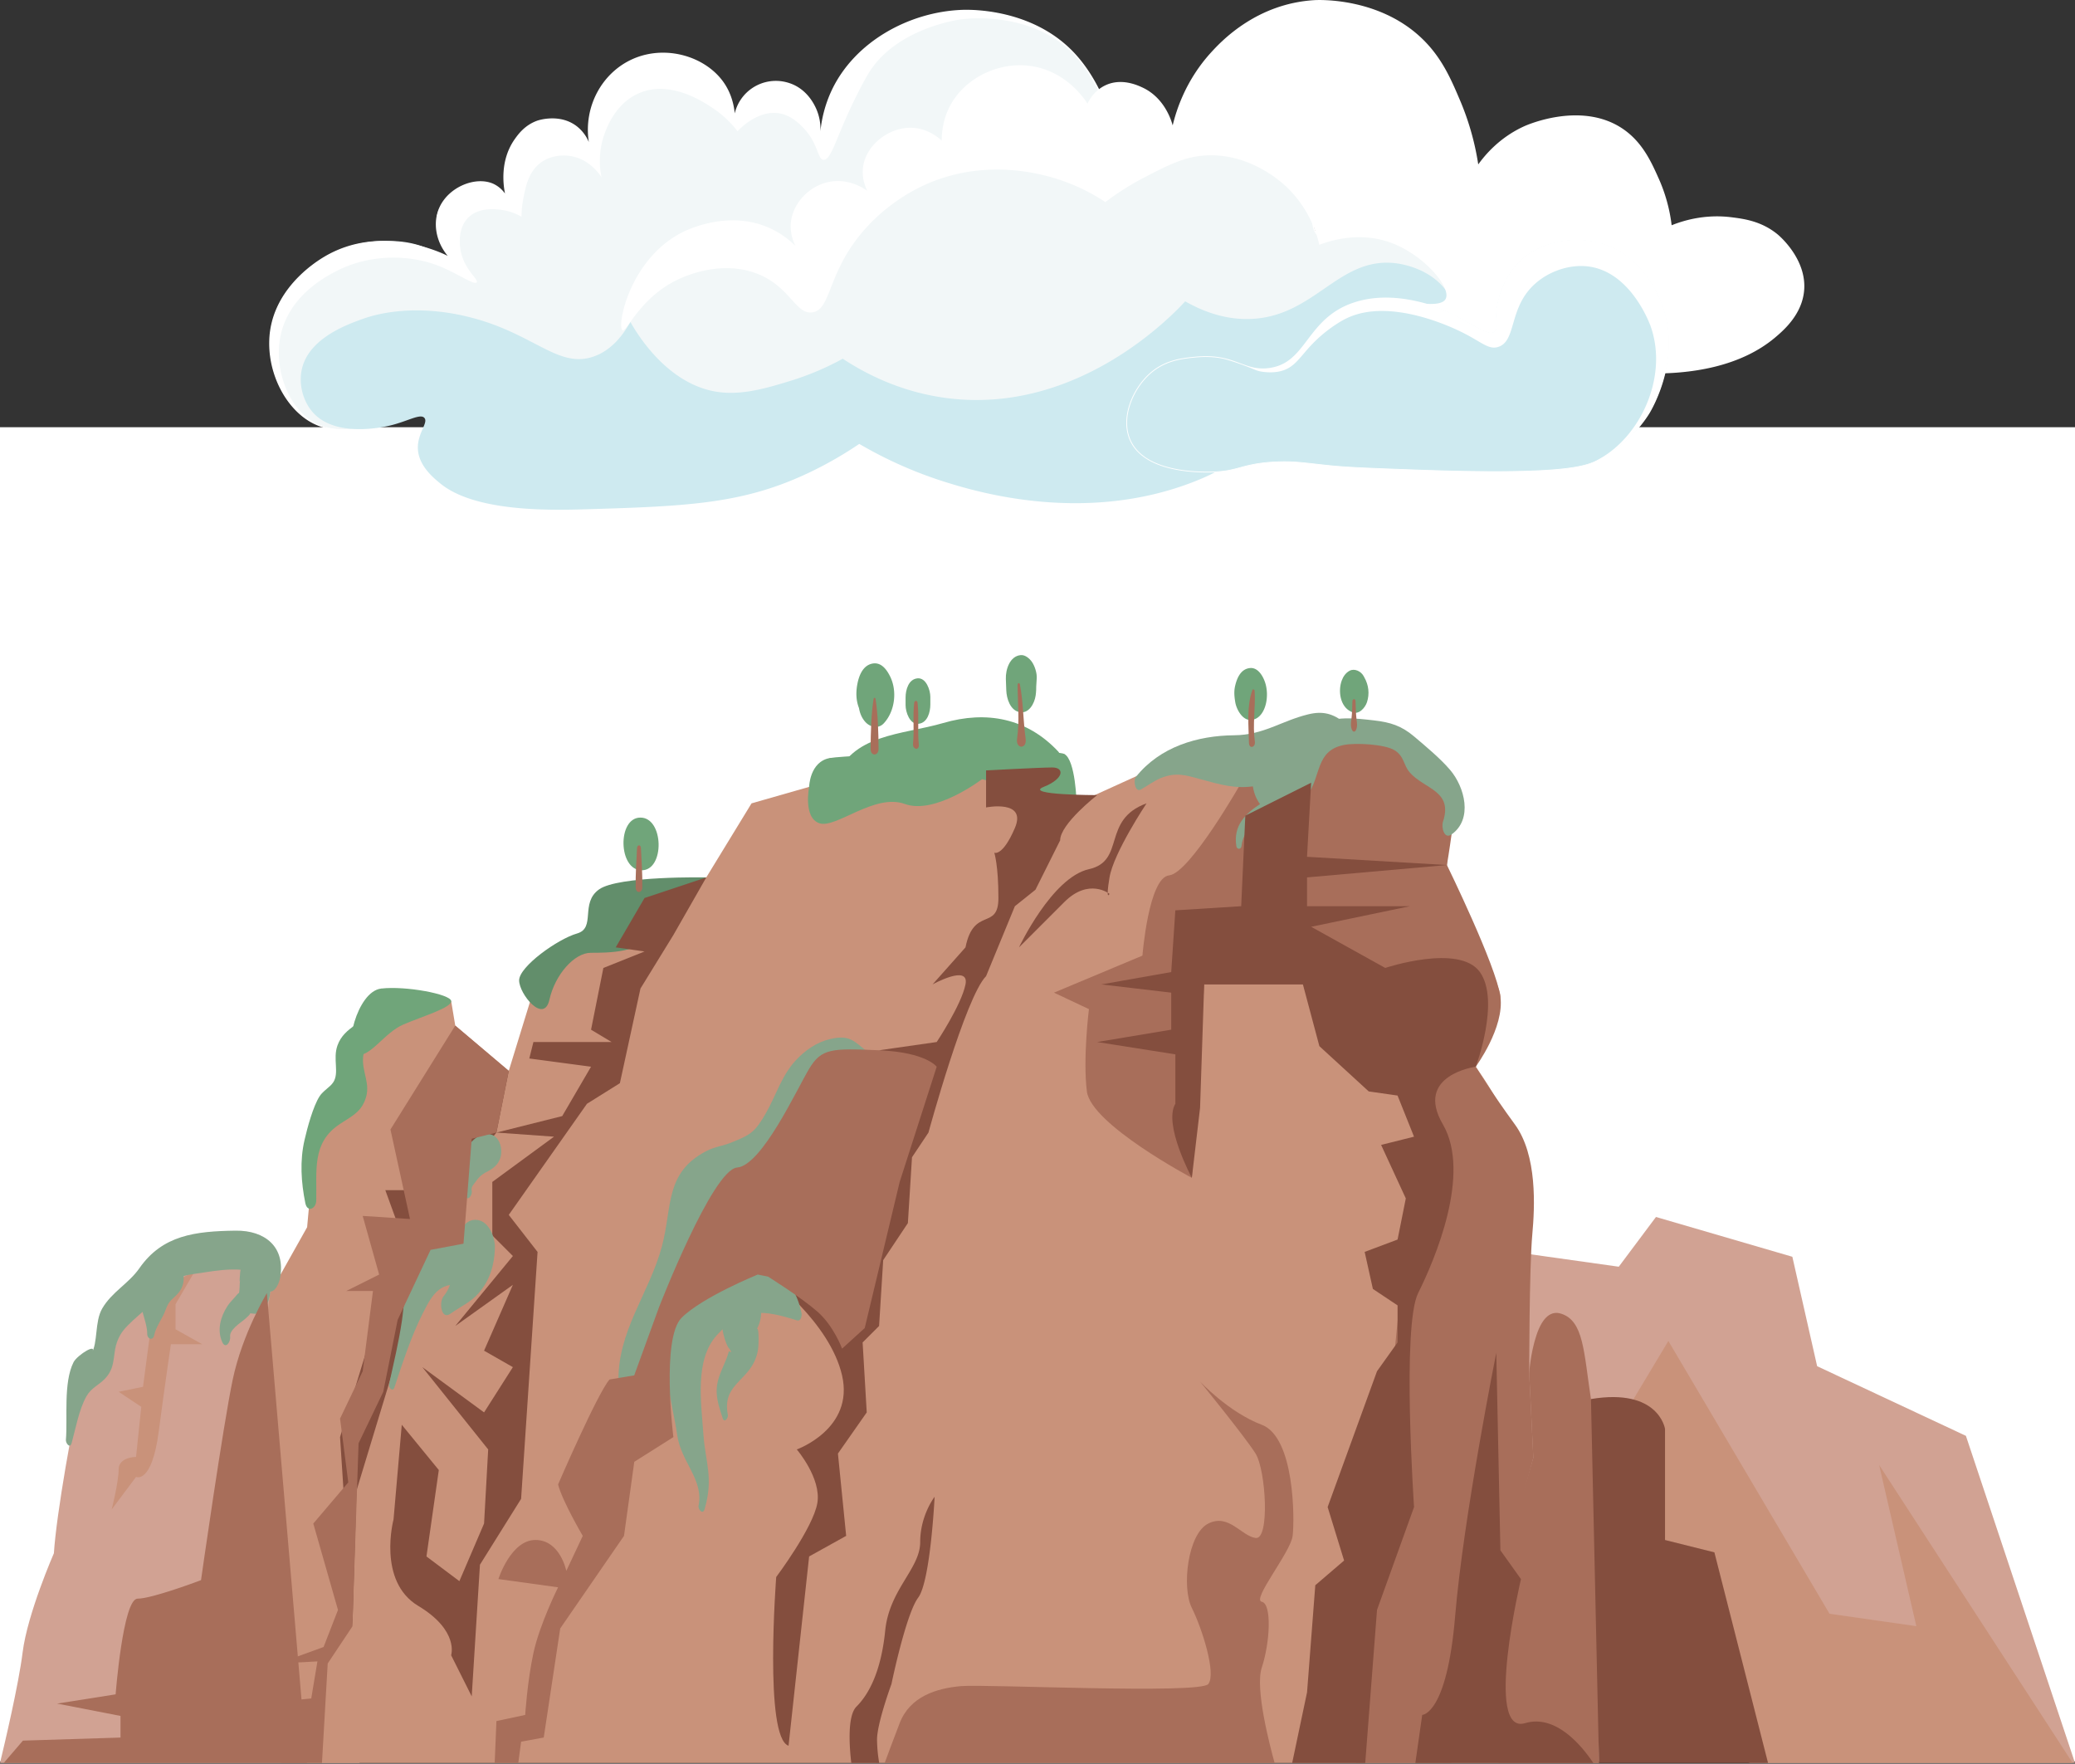 <svg xmlns="http://www.w3.org/2000/svg" xmlns:xlink="http://www.w3.org/1999/xlink" viewBox="0 0 3740.99 3179.38"><rect x="0" y="0" width="3740.99" height="3179.38" fill="#333333" stroke="none"/><defs><style>.cls-1{fill:url(#linear-gradient);}.cls-2{fill:#f2f7f8;}.cls-3{fill:#fff;}.cls-4{fill:#ceeaf0;}.cls-5{fill:#d1a293;}.cls-6{fill:#c9927a;}.cls-7{fill:#844e3e;}.cls-8{fill:#4780c6;}.cls-9{fill:#a86e5a;}.cls-10{fill:#70a57a;}.cls-11{fill:#628e6b;}.cls-12{fill:#86a58b;}</style><linearGradient id="linear-gradient" y1="1666.23" x2="3740.99" y2="1666.23" gradientTransform="matrix(1, 0, 0, -1, 0, 3638.9)" gradientUnits="userSpaceOnUse"><stop offset="1" stop-color="#fff"/><stop offset="1"/></linearGradient></defs><g id="Layer_2" data-name="Layer 2"><rect class="cls-1" y="770.12" width="3740.99" height="2405.1"/></g><g id="Layer_1" data-name="Layer 1"><g id="Layer_3" data-name="Layer 3"><path class="cls-2" d="M2564.48,627.32c-71.47,51-147.58-3.67-215.61,46.65-28,20.76-31.28,42.2-48.35,69.47-88,140.55-388.3,186.15-598.88,97.86-59.73-25.12-91.81-77.45-154.76-71.92-54.48,4.78-73.34,41.94-153.6,47.33a268.38,268.38,0,0,1-95.75-10.63,163.57,163.57,0,0,1-34.28-14.5c-36-20.93-37.21-27.18-50.2-29.3-32.11-5-41.85,47.15-104,74.22-11.67,5.08-49,20.76-83.64,5.58-4.76-2.1-28-12.34-30.94-30.69-2.81-17.81,15.41-32.9,12.39-36-3.44-3.53-27.91,15.51-39.48,23.71-50.46,35.74-134.55,62.56-173.4,32.09-13.82-10.84-25.23-31.52-24.19-51.14,1.15-21.75,17-32.68,12.61-39-6.61-9.61-45.17,12.56-95.93,23.62-32.84,7.14-75.32,16.39-112.93,1.49-54.32-21.52-89-89.63-87.06-152.23,2.8-93.66,87.23-143.41,99.5-150.67,47.65-28.12,96-29,107.77-28.9,15.41,0,40.12-.3,69.19,10.32,24.13,8.82,41.36,21.46,45,17.26S796,445.65,790,421c-1.75-7.19-7.2-29,3.17-46.73,17-29,61.54-28.14,67-28,37.33,1.08,59.76,24.18,67.53,16.21,5.93-6.09-7.57-19.14-7.16-44.64,0-4.06.88-30.89,19.83-50s48-23.47,70-18.73c29.76,6.44,39.24,28,51.77,22.95,13.13-5.31,6.16-30.69,16.93-66.07,3.21-10.56,17.87-61,59.59-80.12,47.89-22,96.48,3.63,103.47,7.45,48.38,26.51,60.7,77,82.78,72.13,13.44-3,11-21.22,31.31-32.55,20.74-11.61,48.92-6.71,67.46,3.33,39.62,21.45,37.69,67.67,54.83,68.5C1500,245.8,1502.25,173,1548,113c64.69-85,177.48-93.48,186-94,7.3-.45,121.47-5.71,199.41,74.54,40.09,41.26,58.75,92.91,63.32,106.37,22.24,65.5,10.52,105.33,32.71,115.19,25,11.17,47.34-37.16,119.53-59,19.1-5.76,66.4-20.06,117-.61,61,23.48,87,80.8,89.18,85.77,19.62,45.05,3.19,69.57,23,83.48,26.5,18.6,60.7-22.61,126.29-11.38,11.56,2,38.74,7,64.36,27.51,4.57,3.66,53.06,43.82,48.24,101.19C2612.81,591.81,2571.32,622.42,2564.48,627.32Z"/><path class="cls-3" d="M1940.38,887.74c-84.56,0-168-15.51-239.17-45.36-22.26-9.33-40.53-22.32-58.2-34.87-29.23-20.78-56.82-40.38-96-37-24.06,2.12-41.41,10.76-59.78,19.89-23,11.46-49.06,24.45-93.83,27.46a270.19,270.19,0,0,1-96.16-10.69,166,166,0,0,1-34.52-14.62c-15.84-9.16-25.14-15.66-31.31-20-8.1-5.66-11.47-8-18.5-9.11-15.31-2.4-25.4,8.8-39.37,24.33-14.46,16.07-32.46,36.06-64,49.8-32.42,14.11-60.87,16-84.57,5.59-18.47-8.12-29.71-19.3-31.62-31.51-1.82-11.6,4.86-22,9.29-28.82,1.59-2.45,3.76-5.82,3.41-6.54-2.17-2.22-24.06,13.75-31.25,19-2.5,1.81-4.8,3.49-6.75,4.87-54.49,38.59-136.8,61.8-174.76,32-12.62-10-25.76-30.48-24.61-52.12.63-12.09,5.71-20.93,9.43-27.37,2.87-5,5-8.61,3.36-10.91-3.29-4.8-18.57.5-37.84,7.2-15.65,5.43-35.13,12.18-56.83,16.89-33.72,7.34-75.68,16.47-113.59,1.4-52-20.62-89.8-86.5-87.79-153.32,2.7-90.07,80.78-140.27,100-151.59,101.83-60,213-5.58,221.73-1.11-21.39-25.67-27.48-59.8-14.84-87.48,17.17-37.6,65.87-56.49,97.14-42.43a54,54,0,0,1,21,17.5c-2.55-12.73-10.19-58.74,17.57-98,6.3-8.9,18.22-25.27,40.42-33.24,1.66-.59,41.07-13.95,72.06,10.5a71.22,71.22,0,0,1,21.09,28c-9.94-64.17,24.13-126.21,80.84-150.45,58.86-25.11,128.94-3.78,161.68,42,14.61,20.46,19.1,42.13,20.54,56.72a76.19,76.19,0,0,1,91.54-56.53q2.85.66,5.66,1.55c30.58,9.46,43.92,35.18,47.45,42a90.62,90.62,0,0,1,9.26,52.25,226.81,226.81,0,0,1,20.61-80.25c41.66-88.73,140.41-141.92,234.78-145.58,13.62-.53,124.25-3.39,200.3,74.89,37.84,39.07,57.1,87.7,63.59,106.81,10,29.41,13.09,53.21,15.58,72.34,3,23.06,4.82,37,16.5,42.18s22.81-3.3,39.77-16.12c17.68-13.38,41.89-31.7,79-42.9,20-6,66.78-20.18,117.72-.59,60.94,23.45,87,80,89.81,86.37,9.62,22.06,10.64,39.06,11.47,52.62.85,14.18,1.4,23.55,11.21,30.4,12.18,8.54,25.83,4,44.73-2.19,20.72-6.82,46.51-15.34,81.1-9.39,10.52,1.8,38.51,6.59,64.87,27.74,5.5,4.41,53.51,44.64,48.66,102.18-4,47.57-41.57,77.87-53,86C2529.05,654.06,2491.42,653,2455,652c-36.94-1-71.82-2-105.4,22.86-19.36,14.32-26.73,28.9-35.25,45.78-3.74,7.42-7.62,15.1-12.81,23.38C2259.68,810.91,2167,860.2,2047.29,879.37A679.85,679.85,0,0,1,1940.38,887.74ZM1555.94,767.89c10.28,0,28.9-4.52,88.4,37.76,17.57,12.56,35.75,25.41,57.75,34.63,100.81,42.28,226.47,55.69,344.77,36.81,119.13-19,211.17-67.91,252.69-134.2,5.15-8.21,9-15.84,12.72-23.2,8.66-17.15,16.13-32,35.93-46.6,34.21-25.29,71.13-24.29,106.84-23.3,36,1,73.25,2,108.8-23.37l.66.94-.66-.94c11.21-8,48.1-37.75,52-84.34,4.75-56.32-42.41-95.89-47.8-100.21-25.9-20.79-53.47-25.51-63.84-27.28-34-5.83-59.51,2.57-80,9.31-18.79,6.19-33.63,11.09-46.77,1.88-10.65-7.48-11.21-17.81-12.15-32.09-.8-13.43-1.82-30.16-11.21-51.84-2.73-6.28-28.46-62-88.53-85.1-50.19-19.31-96.45-5.34-116.21.63-36.7,11.16-60.72,29.3-78.25,42.54-17,12.83-29.22,22.12-42.05,16.39s-14.82-20.93-17.82-44c-2.48-19-5.61-42.71-15.49-71.89-17.72-52.19-49.68-93-63.07-106-77.49-75.17-190.6-60.86-201.38-59.32-9.22,1.31-115.9,17.91-164.33,95.41-9.4,15.07-27.86,50.43-44.12,87.89-18.09,41.63-26.76,70.41-38,69.66s-9.13-29.19-36.44-57.55c-6.62-6.85-20.69-21.41-41.08-25.74-39.48-8.37-73.86,27.76-77.6,31.79a189.5,189.5,0,0,0-45.86-42.56c-17.43-11.45-76.58-50.31-132.37-25.75-40.55,17.85-56.23,59-60.85,71.15a144.26,144.26,0,0,0-6.1,80.26c-2.4-3.88-23.07-36-61.67-39.07-9.09-.74-29.55-.68-47.45,12.24-22.9,16.56-28,44.43-32.36,67.73a169.35,169.35,0,0,0-2.81,30.23,94.94,94.94,0,0,0-33.72-12.05c-10.47-1.59-42.29-6.43-62.38,13.63-20.59,20.55-14.6,53.95-13.69,59.07,6.18,34.51,33,52.33,28.91,57.54-4.5,5.75-35.93-17.24-70-30.28-53.41-20.46-123.2-20.23-181.06,9.08-19.28,9.76-90.42,45.84-103.46,122.67-10.28,60.76,18.22,132.39,69,154.67,46,20.16,109.19-.88,112.26-1.53,21.55-4.7,41-11.43,56.58-16.83,22.6-7.84,36.25-12.55,40.54-6.33,2.38,3.47,0,7.6-3.28,13.32-3.59,6.25-8.52,14.82-9.12,26.37-1.11,20.82,11.53,40.61,23.74,50.22,37.14,29.16,118.22,6.06,172-32.08,1.92-1.4,4.21-3,6.7-4.86,20.8-15.16,31.24-21.84,34.27-18.73,1.74,1.78-.1,4.63-3.12,9.34-4.21,6.57-10.66,16.49-9,27.25,1.78,11.4,12.53,22,30.27,29.76,23.08,10.13,50.92,8.24,82.69-5.58,31.1-13.54,48.93-33.33,63.24-49.24,13.91-15.45,24.89-27.65,41.44-25.11,7.55,1.19,11.28,3.78,19.45,9.49,6.49,4.53,15.42,10.74,31.14,19.86A163.77,163.77,0,0,0,1297.86,805a267.24,267.24,0,0,0,95.3,10.6,217,217,0,0,0,46.7-8c19.74-5.77,27.62-11.28,46.25-19.21,28.88-12.24,48.07-20.46,69.83-20.53Z"/><path class="cls-4" d="M1068.22,643.39c-65.21,20.92-109-46.68-232.54-74.25-99.88-22.32-167.17.5-181.73,5.74-29.18,10.5-99.51,35.78-110.3,93.35-4.92,26,2.94,56.17,21.36,76.2,41.5,45.12,128.35,25.12,138.75,22.52,31.74-7.74,54.15-22,61.41-13.57,7.53,8.72-13.16,28-11.77,56,1.5,30.26,27.82,51.82,40.42,62.14,60.75,49.83,189.3,48.68,258.39,46.64,189.53-5.58,289-9.6,409.51-67.63a687.36,687.36,0,0,0,87.44-50.33,755.23,755.23,0,0,0,160.66,70.43c50.73,15.48,246.45,75.21,444.27-2.88,83.15-32.81,67.16-50.69,148.1-77.21,107.16-35.1,179.39-18.22,262.49-79.15,22.69-16.63,40.32-34.75,51.49-59.67,1.4-3.25,30.2-70.08-6.38-124.24-30.51-45.19-86.72-52.21-95.09-53.13-100.91-11.06-143.93,94.34-256.76,100.45-50.35,2.79-92.8-15.44-121.16-31.59-21.71,23.72-191.41,203-425.76,174.88-84.48-10.09-149.68-43.82-191.64-71.44a504.22,504.22,0,0,1-95.21,40.18c-38.73,11.84-83.33,25.48-126.92,20.1-92.23-11.4-148-104.05-160.79-126.62C1125.12,600.89,1103.76,632,1068.22,643.39Z"/><path class="cls-3" d="M3200.19,608.54c-120.09,101.07-354.26,70.53-519.86-1.4a758,758,0,0,1-111-59.64c19.3,1.51,32.72-.76,36.94-8.58,10.89-20.13-38.4-79-98.1-101.17-56.06-20.81-108.7-4.35-129.57,3.54-4.57-19.68-18-65.06-58.86-104.12-8.92-8.5-64.87-60.13-142.85-57.09-40.07,1.56-70,17.06-114.19,40a477,477,0,0,0-69.8,44.21,349.2,349.2,0,0,0-120.53-50.53c-26.43-5.58-113-22.51-205.61,19.78-20.57,9.39-84.54,41.54-131,109.82C1492.46,507.09,1495,558,1465.1,563c-30.67,5.08-40.48-47.24-101.57-70.2-61.66-23.19-123.33,3.23-134.72,8.1-74.28,31.85-98.75,99-106.65,94.39C1112,589.38,1133.61,468.29,1229.65,419c8.31-4.27,84.69-42,159.5-7.17a159.78,159.78,0,0,1,45,31.52,77.75,77.75,0,0,1-8.41-41c3-35.85,33.37-67.95,70.16-74.7,34.37-6.32,61.39,11.84,67.53,16.19-4.36-9.18-10.29-25.51-7.17-44.64,6.48-39.59,48.48-71.23,89.8-68.75,25.6,1.55,43.82,15.76,51.78,22.95,0-14.55,2.09-40.14,16.93-66.06,28-49.11,89.62-77.91,148.18-67.62,60.14,10.58,91.8,57.94,97.66,67.06,3.34-6.89,12.42-23.22,31.31-32.54,29-14.33,58.42-.83,67.46,3.33,40.88,18.79,52.94,61.38,54.84,68.5,6.67-27.76,23.64-81.66,69.47-131.81,19.14-20.93,82.17-87.72,186-94,7.3-.44,121.45-5.69,199.4,74.54,32.14,33.08,47.86,70,63.32,106.39a480.67,480.67,0,0,1,32.7,115.19c12.05-16.74,38.4-48.67,83.18-68.94,6.24-2.79,104.92-45.77,178.86,5.73,34.55,24.08,50.3,59.45,63.64,89.39a291.22,291.22,0,0,1,23,83.49c20.5-8.21,59.7-20.53,108.22-14.37,21.85,2.79,53.26,6.77,82.42,30.49,2.92,2.37,53,44.4,48.24,101.2C3249.06,566.6,3216,595.22,3200.19,608.54Z"/><path class="cls-4" d="M2440.8,546.12c55.85-18.62,112.25-3.07,128.49,1.4,67.87,18.71,110.72,63.79,126.13,50.22,6.33-5.58,1.52-15,2.51-35.27,0,0,2.25-45,34.84-83.37,35.52-41.85,102.31-56.29,157.06-39.06,61.57,19.34,89,72.85,97.57,89.58C3040.11,632.46,2977,738.44,2973,744.9c-7.11,11.46-33.81,52.17-88.3,82.53-24.4,13.59-62.47,29.62-333.43,19.73-78.93-2.88-118.4-4.32-147.79-7.18-49.2-4.78-67.44-9-104.52-7.17-59,3-65.49,16.33-110,17.94-16.09.58-124,4.34-151.36-57.42-17.94-40.45,4.92-95.42,39.87-123.46,25.83-20.72,54.66-23.89,77.71-26.12,71.48-7,86.08,26.7,132.94,20.41C2357.28,654.87,2355.1,574.69,2440.8,546.12Z"/><path class="cls-3" d="M2176.26,851.68c-42,0-116.89-7.45-139.32-58.07-18.6-42,6.32-97.25,40.08-124.34,26.53-21.28,56.34-24.17,78.11-26.27,39-3.78,61.15,4.46,80.71,11.74,16.63,6.18,31,11.53,52.2,8.68,34-4.56,50.32-26,69.22-50.93,18.71-24.65,39.92-52.6,83.31-67.07,37.2-12.4,80.56-11.92,128.94,1.4,32.92,9.08,59.48,24.08,80.83,36.13s37,20.93,44.66,14.26c3.65-3.19,3.3-8,2.71-15.9a144.9,144.9,0,0,1-.45-18.87c0-.44,2.62-45.67,35-83.8,34.53-40.67,100.91-57.2,157.84-39.33,61.86,19.44,89.05,72.55,98,89.95,53.47,104.29-11.65,211.48-14.45,216-11.83,19.08-39.07,55.2-88.58,82.77-28.4,15.83-75.33,29.3-333.81,19.82-78.87-2.87-118.42-4.31-147.83-7.17-13-1.27-23.91-2.49-33.49-3.58-26.34-3-43.73-5-70.93-3.59a260.74,260.74,0,0,0-62.65,10.09c-13.48,3.64-26.22,7.09-47.3,7.85C2185.26,851.59,2181,851.68,2176.26,851.68Zm-2.35-208.18c-5.76,0-11.94.29-18.64.93-21.58,2.1-51.14,5-77.32,26-33.34,26.76-58,81.23-39.66,122.61,24.55,55.47,113.52,58.33,150.69,57,20.91-.77,33.63-4.18,47-7.8a261.83,261.83,0,0,1,63-10.14c27.33-1.39,44.76.6,71.17,3.59,9.59,1.08,20.45,2.31,33.47,3.58,29.43,2.79,68.89,4.3,147.65,7.17,240.66,8.78,298.12-3.3,323-14.46a109.65,109.65,0,0,0,10.17-5.24c74.28-41.85,122.87-148.1,91.77-237.72-1.8-5.25-36.2-100-113.91-108.82-35.5-4-74,10.55-99,35.33-42.88,42.49-29.68,98.74-61.66,109.68-17.22,5.9-29.13-7.66-63.51-25.11-15.5-7.86-131.54-65.08-211-26-14.88,7.29-39,23.14-60.7,45.53-22.85,23.57-31.81,42.78-57,49.28-16.16,4.18-32.58,1.39-35.47.92-10.72-1.88-11.45-4.19-38.55-13.78-23-8.18-31.44-9.77-35.32-10.41a149.81,149.81,0,0,0-26.07-2.08Z"/></g><g id="Слой_6" data-name="Слой 6"><path class="cls-5" d="M648.1,3178c-1.3-139.68-9.77-785.22-56.21-806-52.08-23.34-95.48-31.12-95.48-31.12l-13-85.59s-30.38,7.78-56.41,0-99.82,7.78-99.82,7.78c-34.72,7.78-91.14,38.9-117.17,155.61s-43.4,0-60.76,70-47.75,241.2-52.08,311.24c0,0-47.74,108.93-56.42,178.94C33.49,3037.19,8.23,3144,0,3178Z"/><path class="cls-6" d="M507.05,3178h2375.8c-2.25-103.54-18.6-767.16-66.48-787.68-51.93-22.25-74.19,222.56-66.76-51.92s-7.43-133.54,0-207.73-89-207.71-89-207.71,44.51-96.45,44.51-126.12-96.45-200.3-96.45-237.39,14.84-133.54,14.84-133.54l-59.35-22.25-14.83-66.77L2378.7,1322l-14.84,89H2237.73l-133.54-37.09L1941,1448.13l-22.26-89-422.85,7.41-37.1,51.91-103.86,29.7-81.6,133.53-155.8,29.7L1065.6,1693l-89,44.51-59.37,192.89-96.44-81.6-7.42-44.51L687.25,1782l-44.51,81.61V1960l-74.18,89-14.84,163.21L487,2330.93l-59.4,445.12,51.94,230Z"/><path class="cls-7" d="M2067.1,1448.13s-59.35,89-66.76,133.53,0,29.68,0,29.68-37.1-29.68-81.61,14.83l-81.61,81.61s59.36-126.12,126.12-141S1985.5,1477.81,2067.1,1448.13Z"/><path class="cls-8" d="M2816.38,2390.28s0,207.71-37.1,267.06,7.41,133.54,7.41,237.41-7.41,200.29-7.41,200.29S2809,2917,2809,2813.13,2816.38,2390.28,2816.38,2390.28Z"/><path class="cls-7" d="M917.23,1930.38,895,2041.61l-59.34,74.18v126.12l-66.77,29.68L642.74,2687l-7.41,244.81-22.26-341.25,111.28-363.52-29.68-81.62h81.6s-37.09-103.86,0-141,74.19-22.26,74.19-22.26V1922.9Z"/><path class="cls-9" d="M2378.68,1322l170.63,14.84,14.83,66.77s55.64,0,59.35,22.25-14.84,133.51-14.84,133.51,89,181.75,96.45,237.39-44.51,126.12-44.51,126.12l-74.2,44.51-255.93-289.29L2363.84,1411Z"/><path class="cls-9" d="M2148.7,2123.22s-181.7-96.45-189.17-155.77,3.71-148.37,3.71-148.37l-63.06-29.68,159.5-66.77s11.13-141,48.23-144.67,129.82-166.91,129.82-166.91h126.11L2375,1741.16l-26,33.39H2171Z"/><path class="cls-10" d="M1770.46,1404.58s-84.44,64.58-139.08,44.71-124.19,44.7-154,34.77-18.61-65.6-18.61-65.6.94-45.28,37.1-51.94,402.22-18.11,422.85-7.41,22.26,89,22.26,89Z"/><path class="cls-6" d="M349.91,2293.84s-67,16.54-79.52,111.3l-12.55,94.75-43.94,9L254.7,2536l-9.42,90.25s-31.38,0-31.38,22.56S201.34,2721,201.34,2721l43.94-58.66s28.25,13.53,40.8-81.22,22-157.92,22-157.92h56.5l-48.12-27.06V2351Z"/><path class="cls-7" d="M1978.08,1433.29s-66.77,51.94-66.77,81.6l-44.51,89-37.09,29.68-51.93,126.11c-37.09,37.09-103.86,281.9-103.86,281.9l-29.68,44.51-7.42,118.7-44.51,66.77-7.41,118.69-29.68,29.67,7.42,126.12-51.93,74.19,14.84,148.37-66.77,37.09-37.1,341.25c-44.5-14.83-22.25-304.16-22.25-304.16s66.77-89,74.19-133.53-37.09-96.44-37.09-96.44,103.86-37.09,81.6-133.53-133.53-178-133.53-178,59.35,14.84,103.85,66.77,59.35,22.25,66.77-29.67,29.68-133.54,44.51-185.47,66.77-141,66.77-185.46-81.6-74.19-81.6-74.19l103.86-14.88s44.51-66.77,51.93-103.86-59.35,0-59.35,0l59.35-66.77c14.83-74.18,59.35-29.67,59.35-89s-7.43-81.61-7.43-81.61,14.84,7.42,37.1-44.51-51.93-37.1-51.93-37.1v-66.75s97.1-5.31,119.35-5.31,21.6,20.15-15.49,35S1978.08,1433.29,1978.08,1433.29Z"/><path class="cls-11" d="M1273.32,1581.66s-158.56-3.21-193.32,21.62-5,69.54-39.75,79.48-104.32,59.62-104.32,84.45,44.71,79.48,54.65,34.77,44.71-84.45,74.51-84.45,94.38,0,104.32-34.77S1273.32,1581.66,1273.32,1581.66Z"/><path class="cls-7" d="M850.46,3057.94l14.84-237.38,74.19-118.7,29.67-445.11L917.23,2190l141-200.3,59.35-37.1L1154.67,1782l59.33-96.44,59.35-103.86L1162,1618.76l-51.93,89,51.93,7.41-74.19,29.68-22.21,111.3,37.09,22.23h-141l-7.42,29.67,111.28,14.84-51.93,89L895,2041.61,998.86,2049l-111.28,81.6v96.44l37.1,37.1L820.79,2390.28l103.86-74.18-51.93,118.69,51.93,29.66-51.93,81.6-111.28-81.6,118.7,148.37-7.42,133.54L828.2,2850.23l-59.34-44.51,22.26-155.78-66.77-81.62L709.51,2739s-29.67,111.28,44.49,155.8,59.35,89,59.35,89Z"/><path class="cls-10" d="M687.25,1782c-44.36,5.11-69.25,114.42-44.39,119.42s49.67-39.74,84.44-54.64,87.7-30.36,86.07-42.52S731.65,1776.85,687.25,1782Z"/><path class="cls-10" d="M677.27,1815.45c-19.65,29.15-56.41,34.37-68.81,69-8.81,24.62,3.69,49.2-7.64,66.53-5.88,9-18.23,15.1-24.75,25.35-11.7,18.39-22,56.7-27,78.48-8.73,37.63-6.2,76.45,1.39,113.94,3.55,17.56,19.39,10.31,19.71-4.57,1.18-54.42-8.13-103.54,41.1-137,20.46-13.9,38.13-20.65,47.17-44.82,10.81-28.9-6.5-49.24-3.75-77.57,2.62-26.7,26.89-53.1,32.51-80.92,1.11-5.51-4.73-16.08-9.92-8.36Z"/><path class="cls-12" d="M2238.35,1524.84c6.48-59.1,88-50.7,118.14-90.61,25.89-34.32,14.42-80.4,65.67-91.2,21.42-4.52,74-1.44,91.57,9.09,18.07,10.8,16.16,26.48,27.51,39.84,26.05,30.63,79.1,32.65,60.21,89.58-3.1,9.34,2,32.26,15.62,22.56,38.73-27.52,23.72-85.24-2.69-116.24-17.84-20.94-44.38-42.88-64.86-60.24-22.68-19.23-42.68-25.69-72.94-29.08-29.58-3.31-74.86-9.58-99.9,10.4s-15,53.91-29.52,79.24c-31.27,54.47-129.4,62.35-118.24,136.89,1,6.81,8.69,6.56,9.43-.23Z"/><path class="cls-12" d="M2424.15,1302.64c-20.81-16.09-38.89-21.55-66-14.85-48.71,12-80,37.18-133,37.63-66.15.57-134.13,20.73-177.53,75.42-4.46,5.63-1.36,28.17,9.18,22.35,11.35-6.26,24.67-16.25,36.49-20.85,27.44-10.66,43.5-5.3,72.91,2.77,33.56,9.21,62.64,17.86,98.41,11.53,59.77-10.58,107.52-60.39,158.16-91,7-4.23,8.13-17.82,1.41-23Z"/><path class="cls-12" d="M1565.88,1897.72c-26.33-21-33.43-33-69.17-24.71-24.18,5.58-45,20.19-61.64,38-26,27.71-35.72,63.14-54.1,95.32-20.1,35.21-28,39.3-62.78,53.34-14.86,6-29.74,7.53-44.47,15.13-75.68,39-61.4,101-80.29,171.62-23,85.87-81.46,153.91-78.3,247.09.61,18,21.37,35.69,29.92,11.49,10.53-29.79,15.47-60.92,26-90.68,14.45-40.74,40.06-70.8,62-106.54,14-22.68,21.81-46.4,29.9-71.74,14-44,25.53-62.63,65.38-86.71,37.13-22.44,57.06-43.85,75.45-84,18.22-39.75,27.09-86.75,58-119,20.2-21.06,68.14-46.49,99.74-31.47,8,3.82,8.94-13.44,4.29-17.13Z"/><path class="cls-12" d="M1445,2366.73c-29.9-139.84-178.58-71.06-226.6,23.93-32.44,64.19-6.94,130.82,2.7,197.06,7,47.91,47.8,79.81,38.37,126.37-1.44,7.08,7.77,16.78,10.78,6.54,16.65-56.66,1.36-85.12-2-134.06-4.06-58.53-16.22-135.25,24.14-179.74,46.92-51.71,85.56-45.08,144.31-26.71,7.32,2.28,9.39-8.42,8.33-13.39Z"/><path class="cls-12" d="M1312.21,2550.17c-9.28-48.19,26.17-57.79,45.14-90.67a78.4,78.4,0,0,0,9.82-31.58c.66-6.37,1.29-39-3.07-31.4,9.46-16.51,11.09-39.23,3.41-56.86-5-11.46-20.67-30.24-35.24-20.66-19.87,13-28.06,30.26-30.17,53.59a99,99,0,0,0,3.9,38.67,84.45,84.45,0,0,0,6.62,17.09q10.19,12.93,1.46,7.18c-5.61,22.65-19.74,41.57-21.77,66.09-1.59,19.3,4.89,36.75,10.55,54.89C1305.72,2565.66,1313.4,2556.35,1312.21,2550.17Z"/><path class="cls-12" d="M711.15,2500.94c15-45,29.74-91.11,51.06-133.45,19.11-38,32.16-57.86,78.36-50.87,44.23,6.69,47.88-110.14-2.64-107.45-52.13,2.78-83.12,48.4-100.08,94.37-9.46,25.6-9.4,51.41-13.35,78.08-5.58,37.66-14.87,76.21-23,113.45C700.11,2501.45,708.14,2510,711.15,2500.94Z"/><path class="cls-12" d="M812.35,2368c16.95-12.29,35.76-20.13,49.93-36.12,20.72-23.37,28.91-50.83,30-81.68.63-18.71-10-47.91-31.24-51-22.86-3.28-32.6,20.31-37,38.63-7.8,32.61-1.63,71.57-24.48,99.07-8.31,10-4.51,43.62,12.81,31.06Z"/><path class="cls-12" d="M850.33,2145.89c-1.4-6.56,4.35-11.44,8.27-17.12a48.72,48.72,0,0,1,18.6-16.08c12.24-6.4,22-13.61,25.47-27.76,3.82-15.69-2.57-38.09-20.89-40.54-24-3.2-42.57,24.82-50.4,43.7-10,24-4.57,44.51,5.75,66.74,5.68,12.22,15.13.1,13.2-8.94Z"/><path class="cls-12" d="M129.08,2601.62c7.3-26.41,13.26-60.69,26.76-84.61,8.69-15.38,22.43-20.16,33.44-31.74,23.53-24.77,10.07-48.48,27.68-79.09,13.2-23,51.65-47,69-70.47,25.41-34.44,41.2-36.22,78.29-41.38,13.83-1.88,96.75-17.88,99.29,12.22.77,9.27,4,19,14.27,20.61l7.06,1.12c11.81,1.85,18.53-16.14,20.05-24.44,10.28-56-27.08-86.17-80.18-85.43-72.48,1-131.77,7.92-173.44,67.74-19.36,27.79-49.75,42.75-67.1,72.72-13.83,23.9-7.26,61.78-19.55,81.33,14-22.2-25.29,2.21-32,15.27-18.8,36.83-10.49,102-13.84,139.93-.54,6.15,7.38,16.46,10.21,6.22Z"/><path class="cls-12" d="M278.07,2406.6c2.12-11.18,11.18-25.6,16.43-35.91,4.88-9.59,6.3-19.19,13.91-26.76,9.72-9.64,18.27-15.6,21.7-30.1,3.16-13.38-.8-29.16-11.1-38.73-24.78-23-51.92,11.7-59.81,33.84a95.76,95.76,0,0,0-4.12,47c2.72,15.6,10.3,32.57,10.32,48.35,0,9.74,10.6,13.26,12.67,2.29Z"/><path class="cls-12" d="M414.94,2409.45c-1.56-12.13,17.62-24.13,25.83-30.94-.57.48,16.14-13.59,7.71-10.34,5.36-2.06,10,1.85,16.58-1.06,30.43-13.44,26.26-70.46,10.9-91.92-16.32-22.83-41.15-4.42-43,18.52-.26,3.14-1.93,24.3-.13,13.29-1.13,6.88-.18,20.63-2.72,26.58,3.22-7.53-5.11,3-6.15,4.17-4.83,5.52-10,10.55-14,16.74-12.39,19.21-19,43.06-9.35,64.65,6.23,13.91,15.47-.5,14.3-9.69Z"/><path class="cls-12" d="M2349.45,1346.45c-11.58-16.1-35.45-10.8-51.55-9.1-34.21,3.52-43.08,46.58-39.94,74.34,1.77,15.64,6.4,29.92,17,41.82,8.85,9.92,23.92,18.26,37.32,10.67,16.92-9.58,29.68-21,39.88-37.75,10.49-17.23,12.23-34.78,9.91-54.46.37,3.23.75,6.46,1.12,9.7a51,51,0,0,0-1.5-12.3c-2.35-9.37-6.72-15.19-12.27-22.88Z"/><path class="cls-10" d="M1908.07,1354.93c-56.39-60.41-129.54-74.38-207.64-51.57-74,21.62-166.5,19-195.68,103.35-5,14.56-1.6,38.38,16.59,41,34.78,4.92,46.64-17.43,78.23-31,28.76-12.33,63.24-14,93.44-23.53,36.71-11.64,67-23.1,106-20,38.71,3,67,10.1,105.38,6.2,11.23-1.13,9.14-18.6,3.73-24.39Z"/><path class="cls-10" d="M1586.1,1274.38a80.26,80.26,0,0,0,3.55-10q-12.92-11-25.83-21.94c1.36-3.8-1.27,2.58-1.41,2.87a34.47,34.47,0,0,0-3.18,11.82l35,13.7q1-12,2.08-24-12.87-18.63-25.76-37.21c-6.3,2.15-10.92,8.51-14.36,14-5.75,9.19-7,19.8-8,30.3-1.6,16.65.23,34.4,11.84,47.4,8.45,9.47,23.32,13.19,33.16,2.74,20.3-21.56,24.77-58.42,11.48-84.93-6.4-12.79-16.53-26.48-32.8-22.74s-23.13,21.33-26,36c-4.68,23.55-1.07,46.4,15.73,64.12,5.6,5.89,17.34,7.89,24.56,4.27l.64-.32c17.26-8.67,23.7-31.36,23.14-49.29-.07-2.42-.14-4.83-.22-7.25l-54.37,36.2c.43.47.86.94,1.28,1.42a29.5,29.5,0,0,1-5.13-15.59c-2.41-12.34-2.25-20.12,3.87-32.19l50.26,18.78c-1.47-10.33-3-21.18-9.39-29.86-3.82-5.19-8.64-11.43-15-13.3-17-5-26.09,16.63-24.82,30.28q1.14,12.4,2.3,24.81c1,10.29,5.24,27.25,18.64,26.92,12.44-.3,18.19-17.72,17.29-27.8-.49-5.42-.67-11.18-3-16.21l-2.9-5.4c-1.13-1.84-1-1.88.29-.1-2.93-8.44-12.74-14.33-20.22-7.51-8.39,7.62-7.57,20.93-4.51,30.63a82.68,82.68,0,0,0,3.39,9.91c4.79,10.38,13.82,9.16,18.34-.45Z"/><path class="cls-10" d="M1640.23,1236.08c-6.23,11.52-7.57,22.4-7.57,35.24,0,12,7.42,34.9,23.15,33.44,16.28-1.52,21.48-21,21.48-34.54v-14c0-12-7.43-34.9-23.15-33.44-16.29,1.51-21.48,21-21.48,34.53v14l44.63-1.1c0-10-.6-19.59-5.33-28.71-3.41-6.56-7.17-13-15-14.27-6.9-1.13-13.33,2.65-16.68,8.84Z"/><path class="cls-10" d="M1843.05,1197.31c-18.31.84-24.59,21.57-28.18,36.08l53,9.56,1.24-20.36c.57-9.28-3.5-22.17-8.89-29.76-4.16-5.87-12-12.67-20-11.92-19.84,1.84-27.39,26.27-26.77,43,.25,6.76.49,13.54.74,20.3.55,15.12,7.06,36.48,24.25,39.56,16.75,3,26.71-16,28.71-30,1.82-12.7,1.64-26.37-3.8-38.25-3.64-8-10.11-18.74-20.29-18.27Z"/><path class="cls-10" d="M2283.08,1264.68a73.82,73.82,0,0,0-.68-28.79c-2.74-12.49-12.53-33.16-28.69-31.65-16.92,1.57-23.89,18.55-27.1,33-2.15,9.72-1.17,19.11.46,28.8,2.13,12.61,13,33.25,28.81,31.78,16.5-1.53,24.72-18.58,27.2-33.16Z"/><path class="cls-10" d="M2459.58,1220.72c-.48-.84-1-1.68-1.45-2.53-4.56-8-15.8-13.69-24.63-9.21-7.2,3.65-11.82,10.45-14.55,17.91-6.73,18.46-3,46.44,16.36,55.71l2,1c12.21,5.85,23.88-7.65,27.2-17.8,5-15.33,3-31.16-4.93-45Z"/><path class="cls-10" d="M1156.91,1568.8c41.92,0,40.14-95-2.33-95C1112.67,1473.8,1114.44,1568.8,1156.91,1568.8Z"/><path class="cls-9" d="M1575,1259.83c-4.48,29.11-5.17,60.87-5.4,90.29-.1,13.46,14.48,13.11,14.37-.35-.23-29.42-1-60.93-5.43-90-.4-2.61-3.16-2.39-3.54.09Z"/><path class="cls-9" d="M1648.2,1266.78c-2.88,24.4.45,49.25-2.09,73.7-1.13,10.89,11.56,13.08,10.41,1.88-2.58-25.13.62-50.64-2.28-75.73-.52-4.44-5.54-4.11-6,.15Z"/><path class="cls-9" d="M1834.61,1234.58c.11,33.06,3.87,64.37-1,97.4-2.68,18.37,18.2,19.1,15.48-.38-4.53-32.43-4.13-65.83-10.33-98-.72-3.69-4.19-2.22-4.19,1Z"/><path class="cls-9" d="M2257.84,1244.16c-10.55,28.88-6.67,64.75-6.11,94.86.22,11.59,12.19,8.61,10.6-2.46-4.35-30.57,1.49-60.39-.32-90.8C2261.86,1243.28,2259.07,1240.76,2257.84,1244.16Z"/><path class="cls-9" d="M2438.24,1264.38c-.34,10.57-.52,21.13-1.76,31.66-.93,7.75-2,14.1,1.83,21.13a3.26,3.26,0,0,0,5.73-.14c3.93-6.89,2.35-13.64,1.53-21.22-1.14-10.5-1.33-21-1.67-31.58-.18-5.33-5.49-5.11-5.66.15Z"/><path class="cls-9" d="M1148.5,1528.86c-1.11,23.59-2.86,47.21-2.44,70.84.2,11.22,11.72,10.82,11.92-.29.42-23.6-1.33-47.17-2.45-70.73-.31-6.64-6.72-6.34-7,.18Z"/><path class="cls-7" d="M1585.13,3178a256.3,256.3,0,0,1-3.94-42.11c0-29.68,26-100.16,26-100.16s26-126.12,48.22-155.79S1685,2698.15,1685,2698.15s-26,33.38-26,81.6-55.63,85.32-63.06,159.5-29.67,115-51.93,137.25c-17,17-12.37,74.93-9.23,101.46Z"/><polygon class="cls-9" points="486.95 3069.08 506.75 3177.96 580.47 3177.96 590.82 2998.6 635.33 2931.84 646.45 2601.71 690.96 2508.98 716.93 2379.15 776.28 2253.04 835.63 2241.91 850.47 2052.74 894.97 2041.61 917.23 1930.33 820.79 1848.73 703.95 2036.04 739.18 2197.4 653.88 2191.84 683.55 2297.55 624.19 2327.22 672.42 2327.22 653.88 2471.89 613.07 2557.21 627.9 2672.19 564.85 2746.38 609.36 2902.15 583.39 2968.92 501.79 2998.6 572.27 2994.89 561.14 3061.66 486.95 3069.08"/><polygon class="cls-5" points="3154.95 3177.96 3740.99 3177.96 3544.32 2588.29 3276.1 2462.75 3231.4 2265.49 2985.52 2193.76 2918.46 2283.42 2731.06 2257.05 2627.89 2570.34 2873.76 3072.47 3154.95 3177.96"/><polygon class="cls-6" points="3736.72 3177.96 3387.86 2640.81 3454.92 2931.39 3298.45 2909.03 3007.87 2417.28 2873.76 2640.81 3183.22 3177.96 3736.72 3177.96"/><path class="cls-9" d="M2616,3178l148.43-550.29L2757,2475.6s0-189.18,5.57-250.38c4.52-49.7,9.27-142.81-31.53-198.45s-70.47-103.85-70.47-103.85l-89,37.08,26,200.31-66.77,107.56-33.39,341.26L2438,3039.38l7.11,138.56Z"/><path class="cls-9" d="M2701.88,3178h181.21c-.37-87.87-3-578.38-14.79-656-13-85.31-13-141-53.79-153.93-17.75-5.66-33.37,5.56-44.51,38.94s-13,68.63-13,68.63l7.42,152.07-51.93,178Z"/><path class="cls-7" d="M3090.85,2798.3l-89-22.25v-200.3s-11.12-74.19-133.53-53.79l14.54,656h304.72Z"/><path class="cls-7" d="M2872.57,3178c-20.23-30.31-67.44-88.45-123-71.79-74.19,22.25-7.43-259.65-7.43-259.65l-37.08-51.93-7.43-356.09s-59.34,296.75-74.18,474.79-59.35,178-59.35,178l-12.37,86.63Z"/><path class="cls-7" d="M1978.08,1878.38l141,22.25v89c-22.26,37.09,29.68,133.54,29.68,133.54l14.83-126.12,7.41-222.5h178l29.68,111.27,89,81.61,51.93,7.41,29.68,74.19L2490,2063.87l44.51,96.44-14.84,74.14-59.34,22.26,14.83,66.77,44.51,29.67v66.76l-37.09,51.93-89,244.83,29.67,96.42-51.93,44.52-14.84,192.89-26.82,127.42h131.72l21.22-275.81,66.77-185.44s-22.26-326.43,7.41-385.78,96.44-215.14,44.51-304.16,59.36-103.85,59.36-103.85,44.51-118.7,7.41-170.63-170.63-7.42-170.63-7.42l-133.59-74.19,178-37.08H2356.42v-51.94l252.23-22.28-252.23-14.84,7.42-133.53-118.69,59.37-7.42,163.21L2119,1641l-7.42,111.28-126.08,22.26,126.11,14.83v66.76Z"/><path class="cls-9" d="M2298,3178c-8.87-31.87-35.64-134.53-23.17-171.94,14.84-44.52,18.55-115,0-118.69s51.93-89,55.64-118.7,3.71-178-55.64-200.31-111.28-77.87-111.28-77.87,81.61,100.16,100.15,129.83,26,155.79,0,152.08-48.22-44.52-85.31-26-48.22,115-29.67,152.07,44.5,118.7,29.67,137.24-400.6,0-445.11,3.71-92.74,18.54-111.28,66.77c-11.2,29.09-21,55.44-27,71.79Z"/><path class="cls-9" d="M946.9,3091.38,895,3102.45l-3.14,75.5h42.53l5.13-38.4,40.79-7.42,29.68-196.6,115-166.91,18.55-133.54,70.47-44.5s-22.26-178,14.84-215.15,137.24-77.89,137.24-77.89l18.55,3.71s59.35,37.1,89,63.06,44.51,66.77,44.51,66.77L1559,2394l63-263.36,66.77-207.71s-18.55-26-103.86-29.68-103.86-3.71-126.12,33.39-85.31,174.33-129.83,178-141,252.27-141,252.27L1143.4,2479.3l-44.52,7.41c-22.25,26-92.72,189.18-92.72,189.18,7.41,29.67,44.5,92.73,44.5,92.73L1021,2831.68S1009.86,2776,965.35,2776s-66.76,70.47-66.76,70.47l107.58,14.86s-33.39,66.77-44.52,118.7S946.9,3091.38,946.9,3091.38Z"/><path class="cls-9" d="M41.32,3137.7,6.73,3178H553.32l-72.15-847s-44,72.33-61.58,155.79-57.18,361.63-57.18,361.63-88,33.38-114.36,33.38-39.59,172.49-39.59,172.49L102.9,3070.94l114.35,22.25v39Z"/></g></g></svg>